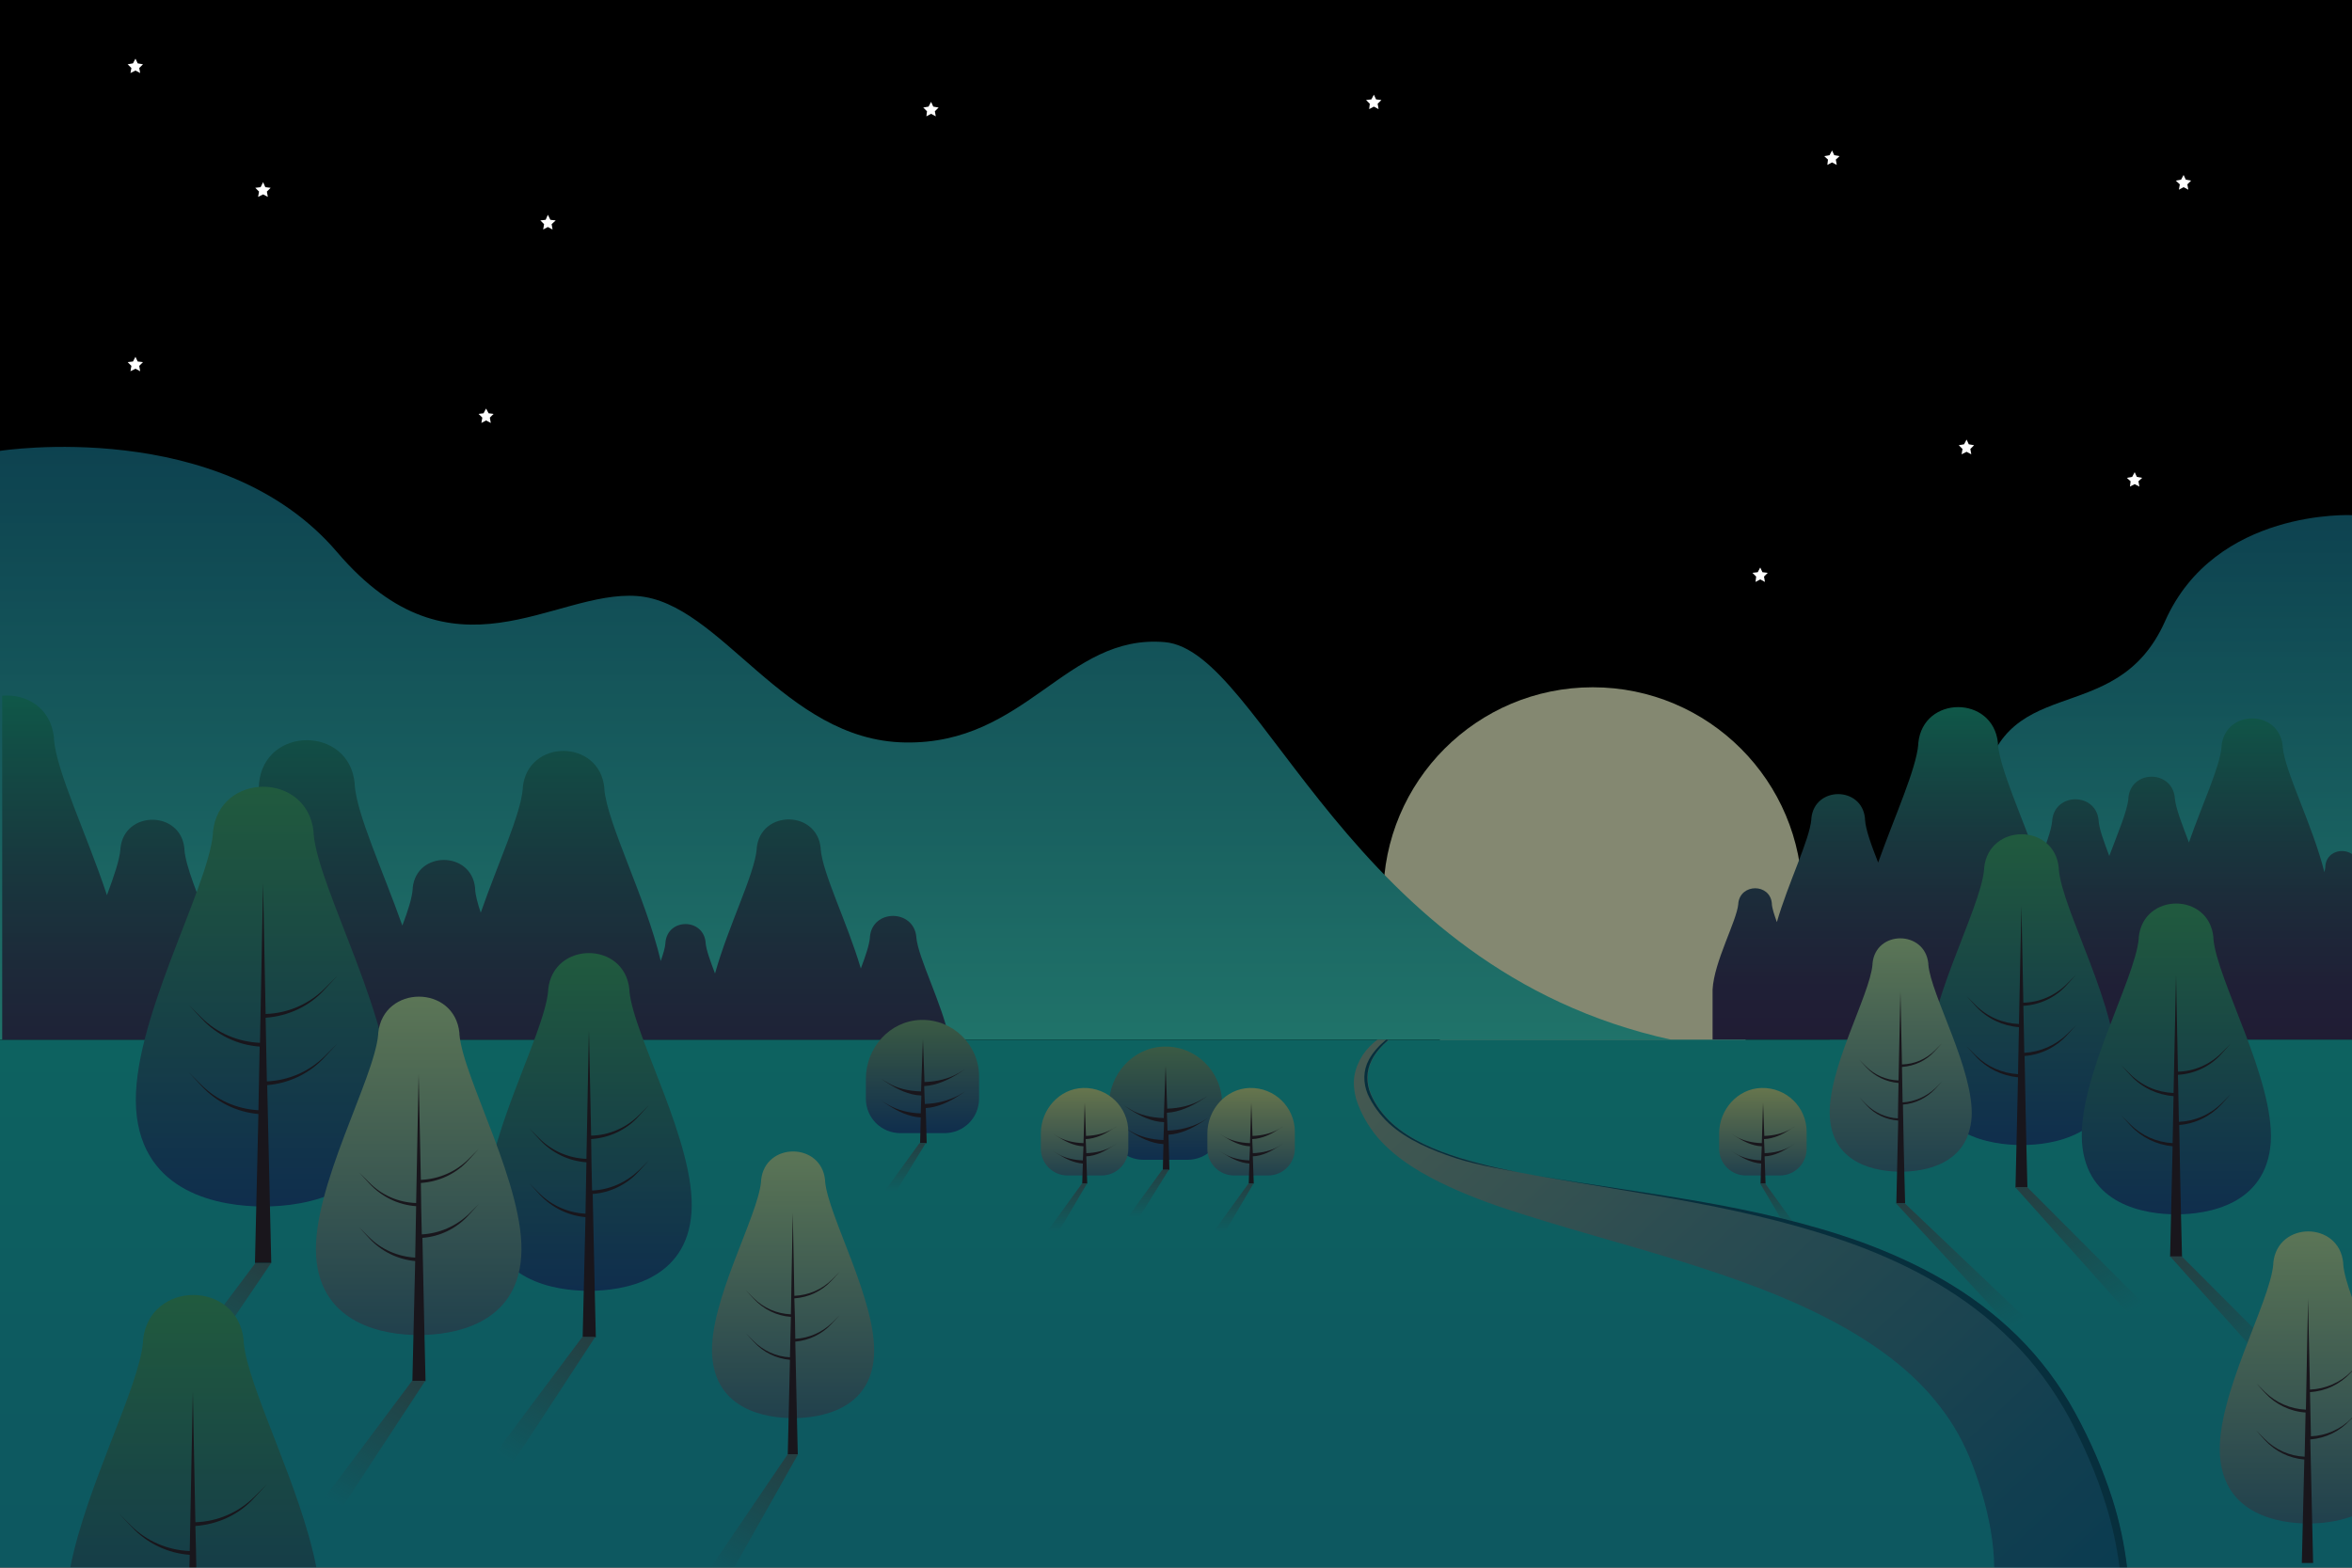 <svg version="1.1" id="BACKGROUND" xmlns="http://www.w3.org/2000/svg" xmlns:xlink="http://www.w3.org/1999/xlink" x="0px" y="0px"
	 viewBox="0 0 750 500" style="enable-background:new 0 0 750 500;" xml:space="preserve">
<style type="text/css">
	.st0{fill:black;}
	.st1{opacity:0.54;}
	.st2{fill:url(#SVGID_2_);}
	.st3{fill:#F3FCD0;}
	.st4{fill:url(#SVGID_3_);}
	.st5{fill:url(#SVGID_4_);}
	.st6{fill:url(#SVGID_5_);}
	.st7{fill:url(#SVGID_6_);}
	.st8{fill:#2F2833;}
	.st9{fill:url(#SVGID_7_);}
	.st10{fill:url(#SVGID_8_);}
	.st11{fill:url(#SVGID_9_);}
	.st12{fill:url(#SVGID_10_);}
	.st13{fill:url(#SVGID_11_);}
	.st14{fill:url(#SVGID_12_);}
	.st15{fill:url(#SVGID_13_);}
	.st16{fill:url(#SVGID_14_);}
	.st17{fill:url(#SVGID_15_);}
	.st19{fill:url(#SVGID_17_);}
	.st18{fill:url(#SVGID_16_);}
	.st20{fill:url(#SVGID_18_);}
	.st21{fill:url(#SVGID_19_);}
	.st22{fill:url(#SVGID_20_);}
	.st23{fill:url(#SVGID_21_);}
	.st24{fill:url(#SVGID_22_);}
	.st25{fill:url(#SVGID_23_);}
	.st26{fill:url(#SVGID_24_);}
	.st27{fill:url(#SVGID_25_);}
	.st28{fill:url(#SVGID_26_);}
	.st29{fill:url(#SVGID_27_);}
	.st30{fill:url(#SVGID_28_);}
	.st31{fill:url(#SVGID_29_);}
	.st32{fill:url(#SVGID_30_);}
	.st33{fill:url(#SVGID_31_);}
	.st34{fill:url(#SVGID_32_);}
	.st35{fill:url(#SVGID_33_);}
	.st36{fill:#0D5770;}
	.st37{fill:#FFFFFF;}
</style>
<linearGradient id="SVGID_1_" gradientUnits="userSpaceOnUse" x1="749.81" y1="3.611" x2="-3.39" y2="498.743">
	<stop  offset="0.323" style="stop-color:#C8EAC0"/>
	<stop  offset="0.417" style="stop-color:#BFE8C4"/>
	<stop  offset="0.571" style="stop-color:#A7E1CE"/>
	<stop  offset="0.764" style="stop-color:#80D7E0"/>
	<stop  offset="0.959" style="stop-color:#51CAF4"/>
</linearGradient>
<rect y="0" class="st0" width="750" height="500"/>
<g class="st1">
	<linearGradient id="SVGID_2_" gradientUnits="userSpaceOnUse" x1="666.68" y1="331.571" x2="666.68" y2="164.249">
		<stop  offset="4.381747e-07" style="stop-color:#3BD4C3"/>
		<stop  offset="1" style="stop-color:#187A93"/>
	</linearGradient>
	<path class="st2" d="M750,164.3c0,0-43.6-2.2-59.6,33.8s-53.5,14.1-58.7,56.7s-48.3,76.8-48.3,76.8H750V164.3z"/>
	<circle class="st3" cx="507.9" cy="286" r="66.8"/>
	<linearGradient id="SVGID_3_" gradientUnits="userSpaceOnUse" x1="266.427" y1="331.571" x2="266.427" y2="142.531">
		<stop  offset="4.381747e-07" style="stop-color:#3BD4C3"/>
		<stop  offset="1" style="stop-color:#187A93"/>
	</linearGradient>
	<path class="st4" d="M0,143.8c0,0,70.5-11.1,107.5,32.3s69,12,95.7,14s46.7,46.1,85.4,46.7c38.7,0.7,51.4-34.7,82.8-32
		s58.1,104.1,161.5,126.8H0L0,143.8z"/>
	<linearGradient id="SVGID_4_" gradientUnits="userSpaceOnUse" x1="647.92" y1="331.571" x2="647.92" y2="225.454">
		<stop  offset="0" style="stop-color:#3C3461"/>
		<stop  offset="0.16" style="stop-color:#3A3A63"/>
		<stop  offset="0.37" style="stop-color:#354B69"/>
		<stop  offset="0.61" style="stop-color:#2D6672"/>
		<stop  offset="0.869" style="stop-color:#228C7F"/>
		<stop  offset="1" style="stop-color:#1CA286"/>
	</linearGradient>
	<path class="st5" d="M750,272.4c-3-2.1-8.1-0.8-8.5,3.8c0,0.1,0,0.1,0,0.2c0,0.5-0.2,1.2-0.3,1.8c-3.7-14.9-12.6-32-13.3-40
		c0-0.1,0-0.2,0-0.3c-1.2-11.7-18.3-11.7-19.5,0c0,0.1,0,0.2,0,0.3c-0.5,6.4-6.2,18.4-10.4,30.5c-2.2-5.8-4.2-10.9-4.5-14.1
		c0-0.1,0-0.2,0-0.2c-0.9-8.9-13.9-8.9-14.8,0c0,0.1,0,0.2,0,0.2c-0.3,4-3.3,10.9-6.1,18.4c-1.7-4.6-3.2-8.5-3.4-11.2
		c0-0.1,0-0.2,0-0.2c-0.9-8.9-13.9-8.9-14.8,0c0,0.1,0,0.2,0,0.2c-0.3,3.2-2.2,8.1-4.3,13.7c-5.4-15.2-12.3-30.1-13-38.1
		c0-0.1,0-0.3,0-0.4c-1.5-15.3-23.9-15.3-25.4,0c0,0.1,0,0.3,0,0.4c-0.7,8-7.4,22.6-12.8,37.7c-2.2-5.6-4-10.5-4.2-13.8
		c0-0.1,0-0.2,0-0.3c-1-10.3-16.1-10.3-17.1,0c0,0.1,0,0.2,0,0.3c-0.6,6.7-7.4,20.3-11,32.8c-0.8-2.3-1.5-4.3-1.6-5.8
		c0-0.1,0-0.1,0-0.2c-0.6-6.4-10-6.4-10.7,0c0,0.1,0,0.1,0,0.2c-0.5,5.5-7.7,18.3-8.2,27.3c0,0,0,0,0,0v16H750V272.4z"/>
	<linearGradient id="SVGID_5_" gradientUnits="userSpaceOnUse" x1="375" y1="530.888" x2="375" y2="331.571">
		<stop  offset="0" style="stop-color:#18A0B2"/>
		<stop  offset="0.437" style="stop-color:#18A6B2"/>
		<stop  offset="1" style="stop-color:#18B6B2"/>
	</linearGradient>
	<rect x="0" y="331.6" class="st6" width="750" height="168.4"/>
	<g>
		<linearGradient id="SVGID_6_" gradientUnits="userSpaceOnUse" x1="644.548" y1="365.243" x2="644.548" y2="266.166">
			<stop  offset="0" style="stop-color:#1C548E"/>
			<stop  offset="1" style="stop-color:#3CA773"/>
		</linearGradient>
		<path class="st7" d="M656.5,277.2c0-0.1,0-0.3,0-0.4c-1.4-14.3-22.3-14.3-23.8,0c0,0.1,0,0.3,0,0.4c-1.1,13-19.5,44.9-18.1,65
			c1.4,20,20,23,30.1,23c10,0,28.7-3,30.1-23C676,322.2,657.5,290.2,656.5,277.2z"/>
		<path class="st8" d="M645.5,335.8c-0.1-7.5-0.2-8.3-0.3-15c5.3-0.3,10.3-2.7,13.8-6.6l3-3.3l-2.9,2.9c-3.7,3.7-8.7,5.9-13.9,6
			c-0.3-13.6-0.6-30.9-0.6-30.9l-0.8,37.7c-5.2-0.2-10.1-2.3-13.8-6l-2.9-2.9l3,3.3c3.6,3.9,8.5,6.2,13.7,6.6l-0.3,15
			c-5.1-0.3-9.9-2.4-13.5-6l-2.9-2.9l3,3.3c3.5,3.8,8.3,6.1,13.4,6.6l-0.8,35.2h1.9h1.9c0,0-0.5-18.3-0.9-42
			c5.2-0.4,10-2.8,13.5-6.6l3-3.3l-2.9,2.9C655.5,333.4,650.6,335.5,645.5,335.8z"/>
	</g>
	<g>
		<linearGradient id="SVGID_7_" gradientUnits="userSpaceOnUse" x1="693.846" y1="387.305" x2="693.846" y2="288.228">
			<stop  offset="0" style="stop-color:#1C548E"/>
			<stop  offset="1" style="stop-color:#3CA773"/>
		</linearGradient>
		<path class="st9" d="M705.8,299.3c0-0.1,0-0.3,0-0.4c-1.4-14.3-22.3-14.3-23.8,0c0,0.1,0,0.3,0,0.4c-1.1,13-19.5,44.9-18.1,65
			c1.4,20,20,23,30.1,23c10,0,28.7-3,30.1-23C725.3,344.3,706.8,312.3,705.8,299.3z"/>
		<path class="st8" d="M694.8,357.8c-0.1-7.5-0.2-8.3-0.3-15c5.3-0.3,10.3-2.7,13.8-6.6l3-3.3l-2.9,2.9c-3.7,3.7-8.7,5.9-13.9,6
			c-0.3-13.6-0.6-30.9-0.6-30.9l-0.8,37.7c-5.2-0.2-10.1-2.3-13.8-6l-2.9-2.9l3,3.3c3.6,3.9,8.5,6.2,13.7,6.6l-0.3,15
			c-5.1-0.3-9.9-2.4-13.5-6l-2.9-2.9l3,3.3c3.5,3.8,8.3,6.1,13.4,6.6l-0.8,35.2h1.9h1.9c0,0-0.5-18.3-0.9-42
			c5.2-0.4,10-2.8,13.5-6.6l3-3.3l-2.9,2.9C704.8,355.5,699.9,357.6,694.8,357.8z"/>
	</g>
	<linearGradient id="SVGID_8_" gradientUnits="userSpaceOnUse" x1="151.393" y1="363.204" x2="151.393" y2="221.672">
		<stop  offset="0" style="stop-color:#3C3461"/>
		<stop  offset="0.16" style="stop-color:#3A3A63"/>
		<stop  offset="0.37" style="stop-color:#354B69"/>
		<stop  offset="0.61" style="stop-color:#2D6672"/>
		<stop  offset="0.869" style="stop-color:#228C7F"/>
		<stop  offset="1" style="stop-color:#1CA286"/>
	</linearGradient>
	<path class="st10" d="M0,331.6h302.8c-2.5-11.8-10-26-10.6-32.6c0-0.1,0-0.2,0-0.2c-0.9-8.9-14-8.9-14.8,0c0,0.1,0,0.2,0,0.2
		c-0.2,2.4-1.4,5.9-2.9,9.9c-4.3-14.6-12.2-30.3-12.8-38.1c0-0.1,0-0.2,0-0.3c-1.2-12.2-19.2-12.2-20.4,0c0,0.1,0,0.2,0,0.3
		c-0.7,8.1-9.1,24.6-13.3,39.7c-1.5-4-2.8-7.5-3-9.8c0-0.1,0-0.1,0-0.2c-0.8-7.7-12-7.7-12.8,0c0,0.1,0,0.1,0,0.2
		c-0.1,1.5-0.7,3.5-1.5,5.8c-4.8-20.3-17.1-43.8-18-54.9c0-0.1,0-0.3,0-0.4c-1.6-15.6-24.5-15.6-26,0c0,0.1,0,0.3,0,0.4
		c-0.7,8.3-7.9,23.7-13.4,39.5c-1-3-1.7-5.6-1.8-7.6c0-0.1,0-0.2,0-0.3c-1.2-11.9-18.7-11.9-19.9,0c0,0.1,0,0.2,0,0.3
		c-0.2,2.9-1.5,7-3.3,11.7c-6.4-18-14.5-35.4-15.2-44.9c0-0.2,0-0.3,0-0.5c-1.8-18.3-28.7-18.3-30.5,0c0,0.2,0,0.3,0,0.5
		c-0.8,9.6-9,27.4-15.5,45.6c-3.9-10.2-7.9-19.5-8.3-25c0-0.1,0-0.2,0-0.3c-1.2-12.2-19.2-12.2-20.4,0c0,0.1,0,0.2,0,0.3
		c-0.3,3.5-2.1,8.7-4.3,14.6c-6.5-19.6-16.1-39.4-16.9-49.8c0-0.2,0-0.3,0-0.5c-1-9.6-9-14-16.5-13.3V331.6z"/>
	<g>
		<linearGradient id="SVGID_9_" gradientUnits="userSpaceOnUse" x1="83.856" y1="384.766" x2="83.856" y2="250.93">
			<stop  offset="0" style="stop-color:#1C548E"/>
			<stop  offset="1" style="stop-color:#3CA773"/>
		</linearGradient>
		<path class="st11" d="M100,265.9c0-0.2,0-0.3,0-0.5c-1.9-19.3-30.2-19.3-32.1,0c0,0.2,0,0.3,0,0.5c-1.5,17.6-26.3,60.7-24.5,87.8
			c1.8,27.1,27.1,31.1,40.6,31.1c13.5,0,38.8-4,40.6-31.1C126.3,326.6,101.4,283.4,100,265.9z"/>
		<path class="st8" d="M85.1,344.9c-0.2-10.2-0.2-11.3-0.4-20.3c7.1-0.5,13.9-3.6,18.7-8.9l4.1-4.4l-4,4c-5,5-11.8,7.9-18.8,8.1
			c-0.4-18.3-0.8-41.7-0.8-41.7l-1,50.9c-7-0.3-13.7-3.1-18.7-8.1l-4-4l4.1,4.4c4.8,5.2,11.4,8.4,18.5,8.9l-0.4,20.3
			c-6.9-0.4-13.3-3.2-18.2-8.1l-4-4l4.1,4.4c4.7,5.1,11.2,8.3,18.1,8.9l-1.1,47.5h2.6h2.6c0,0-0.6-24.8-1.3-56.7
			c7-0.6,13.5-3.7,18.3-8.9l4.1-4.4l-4,4C98.6,341.8,92,344.6,85.1,344.9z"/>
	</g>
	<g>
		<linearGradient id="SVGID_10_" gradientUnits="userSpaceOnUse" x1="187.781" y1="411.794" x2="187.781" y2="303.985">
			<stop  offset="0" style="stop-color:#1C548E"/>
			<stop  offset="1" style="stop-color:#3CA773"/>
		</linearGradient>
		<path class="st12" d="M200.7,316c0-0.1,0-0.3,0-0.4c-1.5-15.5-24.3-15.5-25.9,0c0,0.1,0,0.3,0,0.4c-1.2,14.1-21.2,48.9-19.7,70.7
			c1.5,21.8,21.8,25,32.7,25c10.9,0,31.2-3.2,32.7-25C222,364.9,201.9,330.2,200.7,316z"/>
		<path class="st8" d="M188.8,379.7c-0.2-8.2-0.2-9.1-0.3-16.4c5.8-0.4,11.2-2.9,15.1-7.2l3.3-3.6l-3.2,3.2c-4,4-9.5,6.4-15.2,6.5
			c-0.3-14.7-0.7-33.6-0.7-33.6l-0.8,41c-5.6-0.2-11-2.5-15-6.5l-3.2-3.2l3.3,3.6c3.9,4.2,9.2,6.8,14.9,7.2l-0.3,16.4
			c-5.5-0.3-10.8-2.6-14.7-6.5l-3.2-3.2l3.3,3.6c3.8,4.1,9,6.7,14.6,7.2l-0.9,38.3h2.1h2.1c0,0-0.5-19.9-1-45.7
			c5.6-0.4,10.9-3,14.7-7.2l3.3-3.6l-3.2,3.2C199.7,377.1,194.4,379.5,188.8,379.7z"/>
	</g>
	<g>
		<linearGradient id="SVGID_11_" gradientUnits="userSpaceOnUse" x1="605.979" y1="373.7" x2="605.979" y2="299.313">
			<stop  offset="0" style="stop-color:#3C778E"/>
			<stop  offset="1" style="stop-color:#A9D99F"/>
		</linearGradient>
		<path class="st13" d="M614.9,307.6c0-0.1,0-0.2,0-0.3c-1.1-10.7-16.8-10.7-17.8,0c0,0.1,0,0.2,0,0.3c-0.8,9.8-14.6,33.7-13.6,48.8
			c1,15,15,17.3,22.6,17.3c7.5,0,21.5-2.2,22.6-17.3C629.6,341.4,615.7,317.4,614.9,307.6z"/>
		<path class="st8" d="M606.7,351.6c-0.1-5.6-0.1-6.3-0.2-11.3c4-0.3,7.7-2,10.4-5l2.3-2.5l-2.2,2.2c-2.8,2.8-6.5,4.4-10.5,4.5
			c-0.2-10.2-0.5-23.2-0.5-23.2l-0.6,28.3c-3.9-0.1-7.6-1.7-10.4-4.5l-2.2-2.2l2.3,2.5c2.7,2.9,6.4,4.7,10.3,5l-0.2,11.3
			c-3.8-0.2-7.4-1.8-10.1-4.5l-2.2-2.2l2.3,2.5c2.6,2.9,6.2,4.6,10.1,4.9l-0.6,26.4h1.4h1.4c0,0-0.4-13.8-0.7-31.5
			c3.9-0.3,7.5-2.1,10.2-4.9l2.3-2.5l-2.2,2.2C614.2,349.8,610.5,351.4,606.7,351.6z"/>
	</g>
	<g>
		<linearGradient id="SVGID_12_" gradientUnits="userSpaceOnUse" x1="133.51" y1="425.798" x2="133.51" y2="317.848">
			<stop  offset="0" style="stop-color:#3C778E"/>
			<stop  offset="1" style="stop-color:#A9D99F"/>
		</linearGradient>
		<path class="st14" d="M146.5,329.9c0-0.1,0-0.3,0-0.4c-1.5-15.5-24.3-15.5-25.9,0c0,0.1,0,0.3,0,0.4c-1.2,14.2-21.2,49-19.8,70.8
			c1.5,21.8,21.8,25.1,32.7,25.1c10.9,0,31.3-3.2,32.7-25.1C167.7,378.9,147.7,344.1,146.5,329.9z"/>
		<path class="st8" d="M134.5,393.7c-0.2-8.2-0.2-9.1-0.3-16.4c5.8-0.4,11.2-2.9,15.1-7.2l3.3-3.6l-3.2,3.2c-4,4-9.5,6.4-15.2,6.6
			c-0.3-14.8-0.7-33.7-0.7-33.7l-0.8,41.1c-5.7-0.2-11-2.5-15-6.6l-3.2-3.2l3.3,3.6c3.9,4.2,9.2,6.8,14.9,7.2l-0.3,16.4
			c-5.5-0.3-10.8-2.6-14.7-6.5l-3.2-3.2l3.3,3.6c3.8,4.1,9,6.7,14.6,7.2l-0.9,38.3h2.1h2.1c0,0-0.5-20-1-45.7
			c5.6-0.4,10.9-3,14.7-7.2l3.3-3.6l-3.2,3.2C145.4,391.1,140.1,393.4,134.5,393.7z"/>
	</g>
	<g>
		<linearGradient id="SVGID_13_" gradientUnits="userSpaceOnUse" x1="252.833" y1="452.296" x2="252.833" y2="367.166">
			<stop  offset="0" style="stop-color:#3C778E"/>
			<stop  offset="1" style="stop-color:#A9D99F"/>
		</linearGradient>
		<path class="st15" d="M263.1,376.7c0-0.1,0-0.2,0-0.3c-1.2-12.2-19.2-12.2-20.4,0c0,0.1,0,0.2,0,0.3
			c-0.9,11.2-16.8,38.6-15.6,55.8c1.2,17.2,17.2,19.8,25.8,19.8c8.6,0,24.7-2.6,25.8-19.8C279.8,415.3,264,387.8,263.1,376.7z"/>
		<path class="st8" d="M253.6,427c-0.1-6.5-0.1-7.2-0.3-12.9c4.5-0.3,8.8-2.3,11.9-5.7l2.6-2.8l-2.5,2.5c-3.2,3.2-7.5,5-12,5.2
			c-0.2-11.6-0.5-26.5-0.5-26.5l-0.6,32.4c-4.5-0.2-8.7-2-11.9-5.2l-2.5-2.5l2.6,2.8c3.1,3.3,7.3,5.4,11.8,5.7l-0.3,12.9
			c-4.4-0.2-8.5-2.1-11.6-5.2l-2.5-2.5l2.6,2.8c3,3.3,7.1,5.3,11.5,5.7l-0.7,30.2h1.6h1.6c0,0-0.4-15.8-0.8-36
			c4.4-0.4,8.6-2.4,11.6-5.7l2.6-2.8l-2.5,2.5C262.2,424.9,258,426.8,253.6,427z"/>
	</g>
	<linearGradient id="SVGID_14_" gradientUnits="userSpaceOnUse" x1="228.802" y1="502.553" x2="252.279" y2="463.853">
		<stop  offset="0" style="stop-color:#44757A;stop-opacity:0"/>
		<stop  offset="1" style="stop-color:#44757A"/>
	</linearGradient>
	<polygon class="st16" points="234.1,500 254.5,463.8 251.2,463.8 226.6,500 	"/>
	
		<linearGradient id="SVGID_15_" gradientUnits="userSpaceOnUse" x1="-1014.28" y1="441.447" x2="-987.583" y2="397.44" gradientTransform="matrix(-1 0 0 1 -287.674 0)">
		<stop  offset="0" style="stop-color:#44757A;stop-opacity:0"/>
		<stop  offset="1" style="stop-color:#44757A"/>
	</linearGradient>
	<polygon class="st17" points="695.7,400.7 736.9,442 728.9,442 692,400.7 	"/>
	
		<linearGradient id="SVGID_16_" gradientUnits="userSpaceOnUse" x1="-964.966" y1="419.385" x2="-938.269" y2="375.377" gradientTransform="matrix(-1 0 0 1 -287.674 0)">
		<stop  offset="0" style="stop-color:#44757A;stop-opacity:0"/>
		<stop  offset="1" style="stop-color:#44757A"/>
	</linearGradient>
	<polygon class="st18" points="646.4,378.6 687.6,419.9 679.5,419.9 642.6,378.6 	"/>
	
		<linearGradient id="SVGID_17_" gradientUnits="userSpaceOnUse" x1="-927.601" y1="424.715" x2="-900.62" y2="380.24" gradientTransform="matrix(-1 0 0 1 -287.674 0)">
		<stop  offset="0" style="stop-color:#44757A;stop-opacity:0"/>
		<stop  offset="1" style="stop-color:#44757A"/>
	</linearGradient>
	<polygon class="st19" points="607.4,383.8 650.7,425 642.6,425 604.6,383.8 	"/>
	<linearGradient id="SVGID_18_" gradientUnits="userSpaceOnUse" x1="161.152" y1="465.356" x2="185.511" y2="425.204">
		<stop  offset="0" style="stop-color:#44757A;stop-opacity:0"/>
		<stop  offset="1" style="stop-color:#44757A"/>
	</linearGradient>
	<polygon class="st20" points="185.7,426.4 154.8,467.7 162.8,467.7 189.8,426.4 	"/>
	<linearGradient id="SVGID_19_" gradientUnits="userSpaceOnUse" x1="106.885" y1="479.397" x2="131.267" y2="439.206">
		<stop  offset="0" style="stop-color:#44757A;stop-opacity:0"/>
		<stop  offset="1" style="stop-color:#44757A"/>
	</linearGradient>
	<polygon class="st21" points="131.4,440.4 100.5,481.7 108.5,481.7 135.6,440.4 	"/>
	<linearGradient id="SVGID_20_" gradientUnits="userSpaceOnUse" x1="57.163" y1="442.033" x2="81.764" y2="401.48">
		<stop  offset="0" style="stop-color:#44757A;stop-opacity:0"/>
		<stop  offset="1" style="stop-color:#44757A"/>
	</linearGradient>
	<polygon class="st22" points="81.4,402.9 50.4,444.2 58.4,444.2 86.4,402.9 	"/>
	<g>
		<linearGradient id="SVGID_21_" gradientUnits="userSpaceOnUse" x1="61.578" y1="546.827" x2="61.578" y2="412.99">
			<stop  offset="0" style="stop-color:#1C548E"/>
			<stop  offset="1" style="stop-color:#3CA773"/>
		</linearGradient>
		<path class="st23" d="M100.9,500c-5-25.9-22-57.6-23.2-72c0-0.2,0-0.3,0-0.5c-1.9-19.3-30.2-19.3-32.1,0c0,0.2,0,0.3,0,0.5
			c-1.2,14.4-18.2,46.2-23.2,72H100.9z"/>
		<path class="st8" d="M60.5,495.9l-0.1,4.1h2.2c-0.1-4.5-0.1-6.9-0.3-13.3c7.1-0.5,13.9-3.6,18.7-8.9l4.1-4.4l-4,4
			c-5,5-11.8,7.9-18.8,8.1c-0.4-18.3-0.8-41.7-0.8-41.7l-1,50.9c-7-0.3-13.7-3.1-18.7-8.1l-4-4L42,487
			C46.8,492.2,53.5,495.4,60.5,495.9z"/>
	</g>
	<g>
		<linearGradient id="SVGID_22_" gradientUnits="userSpaceOnUse" x1="728.857" y1="485.81" x2="728.857" y2="392.723">
			<stop  offset="0" style="stop-color:#3C778E"/>
			<stop  offset="1" style="stop-color:#A9D99F"/>
		</linearGradient>
		<path class="st24" d="M750,413.8c-1.5-4.2-2.6-7.9-2.8-10.6c0-0.1,0-0.2,0-0.4c-1.3-13.4-21-13.4-22.3,0c0,0.1,0,0.2,0,0.4
			c-1,12.2-18.3,42.2-17,61.1c1.3,18.8,18.8,21.6,28.2,21.6c3.9,0,9.1-0.5,14-2.3V413.8z"/>
		<path class="st8" d="M750,452.4v-0.2l-0.3,0.3c-3.4,3.4-8,5.4-12.8,5.6c-0.1-7.1-0.2-7.8-0.3-14.1c5-0.3,9.6-2.5,13-6.2l0.4-0.4
			v-0.2l-0.3,0.3c-3.5,3.5-8.2,5.5-13.1,5.7c-0.3-12.7-0.6-29-0.6-29l-0.7,35.4c-4.9-0.2-9.5-2.2-13-5.6l-2.8-2.8l2.8,3.1
			c3.3,3.6,8,5.9,12.9,6.2l-0.3,14.1c-4.8-0.2-9.3-2.2-12.7-5.6l-2.8-2.8l2.8,3.1c3.3,3.6,7.8,5.8,12.6,6.2l-0.8,33h3.6
			c0,0-0.4-17.2-0.9-39.4c4.9-0.4,9.4-2.6,12.7-6.2L750,452.4z"/>
	</g>
	<g>
		<linearGradient id="SVGID_23_" gradientUnits="userSpaceOnUse" x1="371.612" y1="369.864" x2="371.612" y2="333.83">
			<stop  offset="0" style="stop-color:#1C548E"/>
			<stop  offset="1" style="stop-color:#6DA77D"/>
		</linearGradient>
		<path class="st25" d="M371.1,333.8c-9.9,0.3-17.5,8.9-17.5,18.8v6.3c0,6.1,4.9,11,11,11h14.1c6.1,0,11-4.9,11-11v-7.1
			C389.6,341.7,381.3,333.5,371.1,333.8z"/>
		<path class="st8" d="M372.3,360.6c-0.1-3.3-0.1-2.8-0.2-5.7c4-0.2,7.8-2.1,10.6-3.8l2.3-1.5l-2.2,1.3c-2.8,1.6-6.6,2.6-10.6,2.7
			c-0.2-6-0.5-13.7-0.5-13.7l-0.6,16.7c-4-0.1-7.7-1-10.5-2.7l-2.2-1.3l2.3,1.5c2.7,1.7,6.5,3.7,10.5,3.8l-0.2,5.7
			c-3.9-0.1-7.5-1.1-10.3-2.7l-2.2-1.3l2.3,1.5c2.7,1.7,6.3,3.6,10.2,3.8l-0.2,8.2h2.1c-0.1-2.6-0.2-8-0.3-11.2
			c3.9-0.2,7.6-2.1,10.3-3.8l2.3-1.5l-2.2,1.3C379.9,359.5,376.2,360.5,372.3,360.6z"/>
	</g>
	<g>
		<linearGradient id="SVGID_24_" gradientUnits="userSpaceOnUse" x1="294.194" y1="361.327" x2="294.194" y2="325.292">
			<stop  offset="0" style="stop-color:#1C548E"/>
			<stop  offset="1" style="stop-color:#6DA77D"/>
		</linearGradient>
		<path class="st26" d="M293.6,325.3c-9.9,0.3-17.5,8.9-17.5,18.8v6.3c0,6.1,4.9,11,11,11h14.1c6.1,0,11-4.9,11-11v-7.1
			C312.2,333.2,303.8,325,293.6,325.3z"/>
		<path class="st8" d="M294.9,352.1c-0.1-3.3-0.1-2.8-0.2-5.7c4-0.2,7.8-2.1,10.6-3.8l2.3-1.5l-2.2,1.3c-2.8,1.6-6.6,2.6-10.6,2.7
			c-0.2-6-0.5-13.7-0.5-13.7l-0.6,16.7c-4-0.1-7.7-1-10.5-2.7l-2.2-1.3l2.3,1.5c2.7,1.7,6.5,3.7,10.5,3.8l-0.2,5.7
			c-3.9-0.1-7.5-1.1-10.3-2.7l-2.2-1.3l2.3,1.5c2.7,1.7,6.3,3.6,10.2,3.8l-0.2,8.2h2.1c-0.1-2.6-0.2-8-0.3-11.2
			c3.9-0.2,7.6-2.1,10.3-3.8l2.3-1.5l-2.2,1.3C302.5,351,298.8,352,294.9,352.1z"/>
	</g>
	<g>
		<linearGradient id="SVGID_25_" gradientUnits="userSpaceOnUse" x1="345.806" y1="374.968" x2="345.806" y2="347.026">
			<stop  offset="0" style="stop-color:#3C778E"/>
			<stop  offset="1" style="stop-color:#BDD98E"/>
		</linearGradient>
		<path class="st27" d="M345.4,347c-7.6,0.2-13.5,6.9-13.5,14.5v4.9c0,4.7,3.8,8.5,8.5,8.5h10.9c4.7,0,8.5-3.8,8.5-8.5V361
			C359.8,353.1,353.3,346.8,345.4,347z"/>
		<path class="st8" d="M346.4,367.8c-0.1-2.6-0.1-2.2-0.2-4.5c3.1-0.1,6.1-1.6,8.2-3l1.8-1.1l-1.7,1c-2.2,1.3-5.2,2-8.2,2.1
			c-0.2-4.7-0.4-10.6-0.4-10.6l-0.4,12.9c-3.1-0.1-6-0.8-8.2-2.1l-1.7-1l1.8,1.1c2.1,1.3,5,2.9,8.1,3l-0.2,4.5c-3-0.1-5.8-0.8-8-2.1
			l-1.7-1l1.8,1.1c2.1,1.3,4.9,2.8,7.9,3l-0.2,6.4h1.6c-0.1-2-0.2-6.2-0.3-8.7c3.1-0.1,5.9-1.7,8-3l1.8-1.1l-1.7,1
			C352.3,367,349.4,367.7,346.4,367.8z"/>
	</g>
	<g>
		<linearGradient id="SVGID_26_" gradientUnits="userSpaceOnUse" x1="398.928" y1="374.968" x2="398.928" y2="347.026">
			<stop  offset="0" style="stop-color:#3C778E"/>
			<stop  offset="1" style="stop-color:#BDD98E"/>
		</linearGradient>
		<path class="st28" d="M398.5,347c-7.6,0.2-13.5,6.9-13.5,14.5v4.9c0,4.7,3.8,8.5,8.5,8.5h10.9c4.7,0,8.5-3.8,8.5-8.5V361
			C412.9,353.1,406.4,346.8,398.5,347z"/>
		<path class="st8" d="M399.5,367.8c-0.1-2.6-0.1-2.2-0.2-4.5c3.1-0.1,6.1-1.6,8.2-3l1.8-1.1l-1.7,1c-2.2,1.3-5.2,2-8.2,2.1
			c-0.2-4.7-0.4-10.6-0.4-10.6l-0.4,12.9c-3.1-0.1-6-0.8-8.2-2.1l-1.7-1l1.8,1.1c2.1,1.3,5,2.9,8.1,3l-0.2,4.5c-3-0.1-5.8-0.8-8-2.1
			l-1.7-1l1.8,1.1c2.1,1.3,4.9,2.8,7.9,3l-0.2,6.4h1.6c-0.1-2-0.2-6.2-0.3-8.7c3.1-0.1,5.9-1.7,8-3l1.8-1.1l-1.7,1
			C405.4,367,402.5,367.7,399.5,367.8z"/>
	</g>
	<g>
		<linearGradient id="SVGID_27_" gradientUnits="userSpaceOnUse" x1="562.138" y1="374.968" x2="562.138" y2="347.026">
			<stop  offset="0" style="stop-color:#3C778E"/>
			<stop  offset="1" style="stop-color:#BDD98E"/>
		</linearGradient>
		<path class="st29" d="M561.7,347c-7.6,0.2-13.5,6.9-13.5,14.5v4.9c0,4.7,3.8,8.5,8.5,8.5h10.9c4.7,0,8.5-3.8,8.5-8.5V361
			C576.1,353.1,569.6,346.8,561.7,347z"/>
		<path class="st8" d="M562.7,367.8c-0.1-2.6-0.1-2.2-0.2-4.5c3.1-0.1,6.1-1.6,8.2-3l1.8-1.1l-1.7,1c-2.2,1.3-5.2,2-8.2,2.1
			c-0.2-4.7-0.4-10.6-0.4-10.6l-0.4,12.9c-3.1-0.1-6-0.8-8.2-2.1l-1.7-1l1.8,1.1c2.1,1.3,5,2.9,8.1,3l-0.2,4.5c-3-0.1-5.8-0.8-8-2.1
			l-1.7-1l1.8,1.1c2.1,1.3,4.9,2.8,7.9,3l-0.2,6.4h1.6c-0.1-2-0.2-6.2-0.3-8.7c3.1-0.1,5.9-1.7,8-3l1.8-1.1l-1.7,1
			C568.6,367,565.7,367.7,562.7,367.8z"/>
	</g>
	<linearGradient id="SVGID_28_" gradientUnits="userSpaceOnUse" x1="340.253" y1="392.784" x2="340.253" y2="377.495">
		<stop  offset="0" style="stop-color:#44757A;stop-opacity:0"/>
		<stop  offset="1" style="stop-color:#44757A"/>
	</linearGradient>
	<polygon class="st30" points="345,377.5 333.9,392.8 337.6,392.8 346.6,377.5 	"/>
	<linearGradient id="SVGID_29_" gradientUnits="userSpaceOnUse" x1="288.66" y1="379.875" x2="288.66" y2="364.586">
		<stop  offset="0" style="stop-color:#44757A;stop-opacity:0"/>
		<stop  offset="1" style="stop-color:#44757A"/>
	</linearGradient>
	<polygon class="st31" points="293.2,364.6 282.1,379.9 285.8,379.9 295.2,364.6 	"/>
	<linearGradient id="SVGID_30_" gradientUnits="userSpaceOnUse" x1="366.06" y1="388.413" x2="366.06" y2="373.124">
		<stop  offset="0" style="stop-color:#44757A;stop-opacity:0"/>
		<stop  offset="1" style="stop-color:#44757A"/>
	</linearGradient>
	<polygon class="st32" points="370.6,373.1 359.5,388.4 363.2,388.4 372.7,373.1 	"/>
	<linearGradient id="SVGID_31_" gradientUnits="userSpaceOnUse" x1="393.37" y1="392.784" x2="393.37" y2="377.495">
		<stop  offset="0" style="stop-color:#44757A;stop-opacity:0"/>
		<stop  offset="1" style="stop-color:#44757A"/>
	</linearGradient>
	<polygon class="st33" points="398.1,377.5 387,392.8 390.7,392.8 399.7,377.5 	"/>
	
		<linearGradient id="SVGID_32_" gradientUnits="userSpaceOnUse" x1="-925.507" y1="392.784" x2="-925.507" y2="377.495" gradientTransform="matrix(-1 0 0 1 -357.862 0)">
		<stop  offset="0" style="stop-color:#44757A;stop-opacity:0"/>
		<stop  offset="1" style="stop-color:#44757A"/>
	</linearGradient>
	<polygon class="st34" points="562.9,377.5 574,392.8 570.3,392.8 561.3,377.5 	"/>
	<linearGradient id="SVGID_33_" gradientUnits="userSpaceOnUse" x1="464.963" y1="312.66" x2="667.36" y2="529.556">
		<stop  offset="2.165098e-07" style="stop-color:#7EA596"/>
		<stop  offset="0.386" style="stop-color:#4E8C95"/>
		<stop  offset="0.794" style="stop-color:#217493"/>
		<stop  offset="1" style="stop-color:#0F6B93"/>
	</linearGradient>
	<path class="st35" d="M439.3,362.8c6.3,7.2,14.5,11.8,22.6,15.6c8.2,3.8,16.6,6.7,25,9.3c16.8,5.3,33.5,9.7,49.8,14.8
		c16.2,5.1,32.1,10.7,46.4,18.2c14.3,7.4,26.9,16.6,35.5,27.9c4.4,5.6,7.7,11.7,10.2,18.1c2.7,7.1,4.8,14.4,6,21.4
		c0.7,4.1,1.1,8.1,1.1,12h42.3c-0.9-7.6-2.5-15-4.7-21.9c-3.1-9.7-7.1-18.7-11.7-27.2c-5-9.2-11.3-17.6-18.6-24.8
		c-14.6-14.4-32.2-23.5-49.6-29.9c-34.9-12.5-70-15.3-103.5-21.3c-8.4-1.5-16.6-3.3-24.6-5.7c-7.9-2.5-15.6-5.7-21.4-10.9
		c-2.9-2.6-5.4-5.9-6.9-9.4c-1.5-3.5-1.5-7.4,0.3-10.9c1.2-2.4,3.2-4.6,5.4-6.5h-3.7c-1.7,1.3-3.3,2.9-4.6,4.8
		c-1.3,2-2.3,4.3-2.7,6.7c-0.4,2.5-0.1,5,0.5,7.3C433.9,355.1,436.3,359.2,439.3,362.8z"/>
	<path class="st36" d="M641.5,427.6c7.3,7.2,13.5,15.7,18.5,24.9c4.5,8.6,8.5,17.5,11.5,27.3c2,6.4,3.5,13.2,4.4,20.2h2.4
		c-0.9-7.6-2.5-15-4.7-21.9c-3.1-9.7-7.1-18.7-11.7-27.2c-5-9.2-11.3-17.6-18.6-24.8c-14.6-14.4-32.2-23.5-49.6-29.9
		c-34.9-12.5-69.9-15.3-103.5-21.3c33.3,6.2,67.4,9.7,102.1,22.4C609.5,403.8,627,413,641.5,427.6z"/>
	<path class="st36" d="M442.9,358.3c5.8,5.3,13.5,8.5,21.3,11.1c7.9,2.5,16.9,3.9,25.2,5.5c0.2,0,0.3,0.1,0.5,0.1
		c-8.4-1.5-16.6-3.3-24.5-5.7c-7.9-2.5-15.6-5.7-21.4-10.9c-2.9-2.6-5.4-5.9-6.9-9.4c-1.5-3.5-1.5-7.4,0.3-10.9
		c1.2-2.4,3.2-4.6,5.4-6.5H442c-2.3,1.9-4.2,4-5.5,6.4c-1.9,3.5-1.8,7.4-0.4,10.9C437.6,352.3,440.1,355.7,442.9,358.3z"/>
</g>
<polygon class="st37 star1" points="698.7,57.6 697,57.3 696.3,55.8 695.5,57.3 693.8,57.6 695.1,58.8 694.8,60.5 696.3,59.7 697.8,60.5 
	697.5,58.8 "/>
<polygon class="st37 star2" points="177.2,70.3 175.5,70.1 174.7,68.5 174,70.1 172.3,70.3 173.5,71.5 173.2,73.2 174.7,72.4 176.2,73.2 
	175.9,71.5 "/>
<polygon class="st37 star3" points="440.5,31.9 438.8,31.7 438.1,30.2 437.3,31.7 435.6,31.9 436.8,33.1 436.6,34.8 438.1,34 439.6,34.8 
	439.3,33.1 "/>
<polygon class="st37 star4" points="299.3,34.3 297.6,34 296.9,32.5 296.1,34 294.4,34.3 295.6,35.5 295.4,37.1 296.9,36.3 298.4,37.1 
	298.1,35.5 "/>
<polygon class="st37 star5" points="86.3,59.9 84.6,59.7 83.9,58.1 83.1,59.7 81.4,59.9 82.6,61.1 82.3,62.8 83.9,62 85.4,62.8 85.1,61.1 
	"/>
<polygon class="st37 star6" points="45.6,20.5 43.9,20.2 43.2,18.7 42.4,20.2 40.7,20.5 41.9,21.7 41.6,23.3 43.2,22.5 44.7,23.3 
	44.4,21.7 "/>
<polygon class="st37 star7" points="586.6,49.8 584.9,49.5 584.2,48 583.4,49.5 581.7,49.8 582.9,50.9 582.7,52.6 584.2,51.8 585.7,52.6 
	585.4,50.9 "/>
<polygon class="st37 star8" points="157.4,132 155.8,131.8 155,130.3 154.2,131.8 152.6,132 153.8,133.2 153.5,134.9 155,134.1 
	156.5,134.9 156.2,133.2 "/>
<polygon class="st37 star9" points="45.6,115.5 43.9,115.3 43.2,113.8 42.4,115.3 40.7,115.5 41.9,116.7 41.6,118.4 43.2,117.6 
	44.7,118.4 44.4,116.7 "/>
<polygon class="st37 star10" points="629.5,142 627.8,141.7 627.1,140.2 626.3,141.7 624.6,142 625.8,143.2 625.5,144.9 627.1,144.1 
	628.6,144.9 628.3,143.2 "/>
<polygon class="st37 star1" points="683.1,152.4 681.4,152.1 680.7,150.6 679.9,152.1 678.2,152.4 679.4,153.5 679.2,155.2 680.7,154.4 
	682.2,155.2 681.9,153.5 "/>
<polygon class="st37 star2" points="563.7,182.7 562,182.5 561.3,181 560.5,182.5 558.8,182.7 560,183.9 559.8,185.6 561.3,184.8 
	562.8,185.6 562.5,183.9 "/>
</svg>
